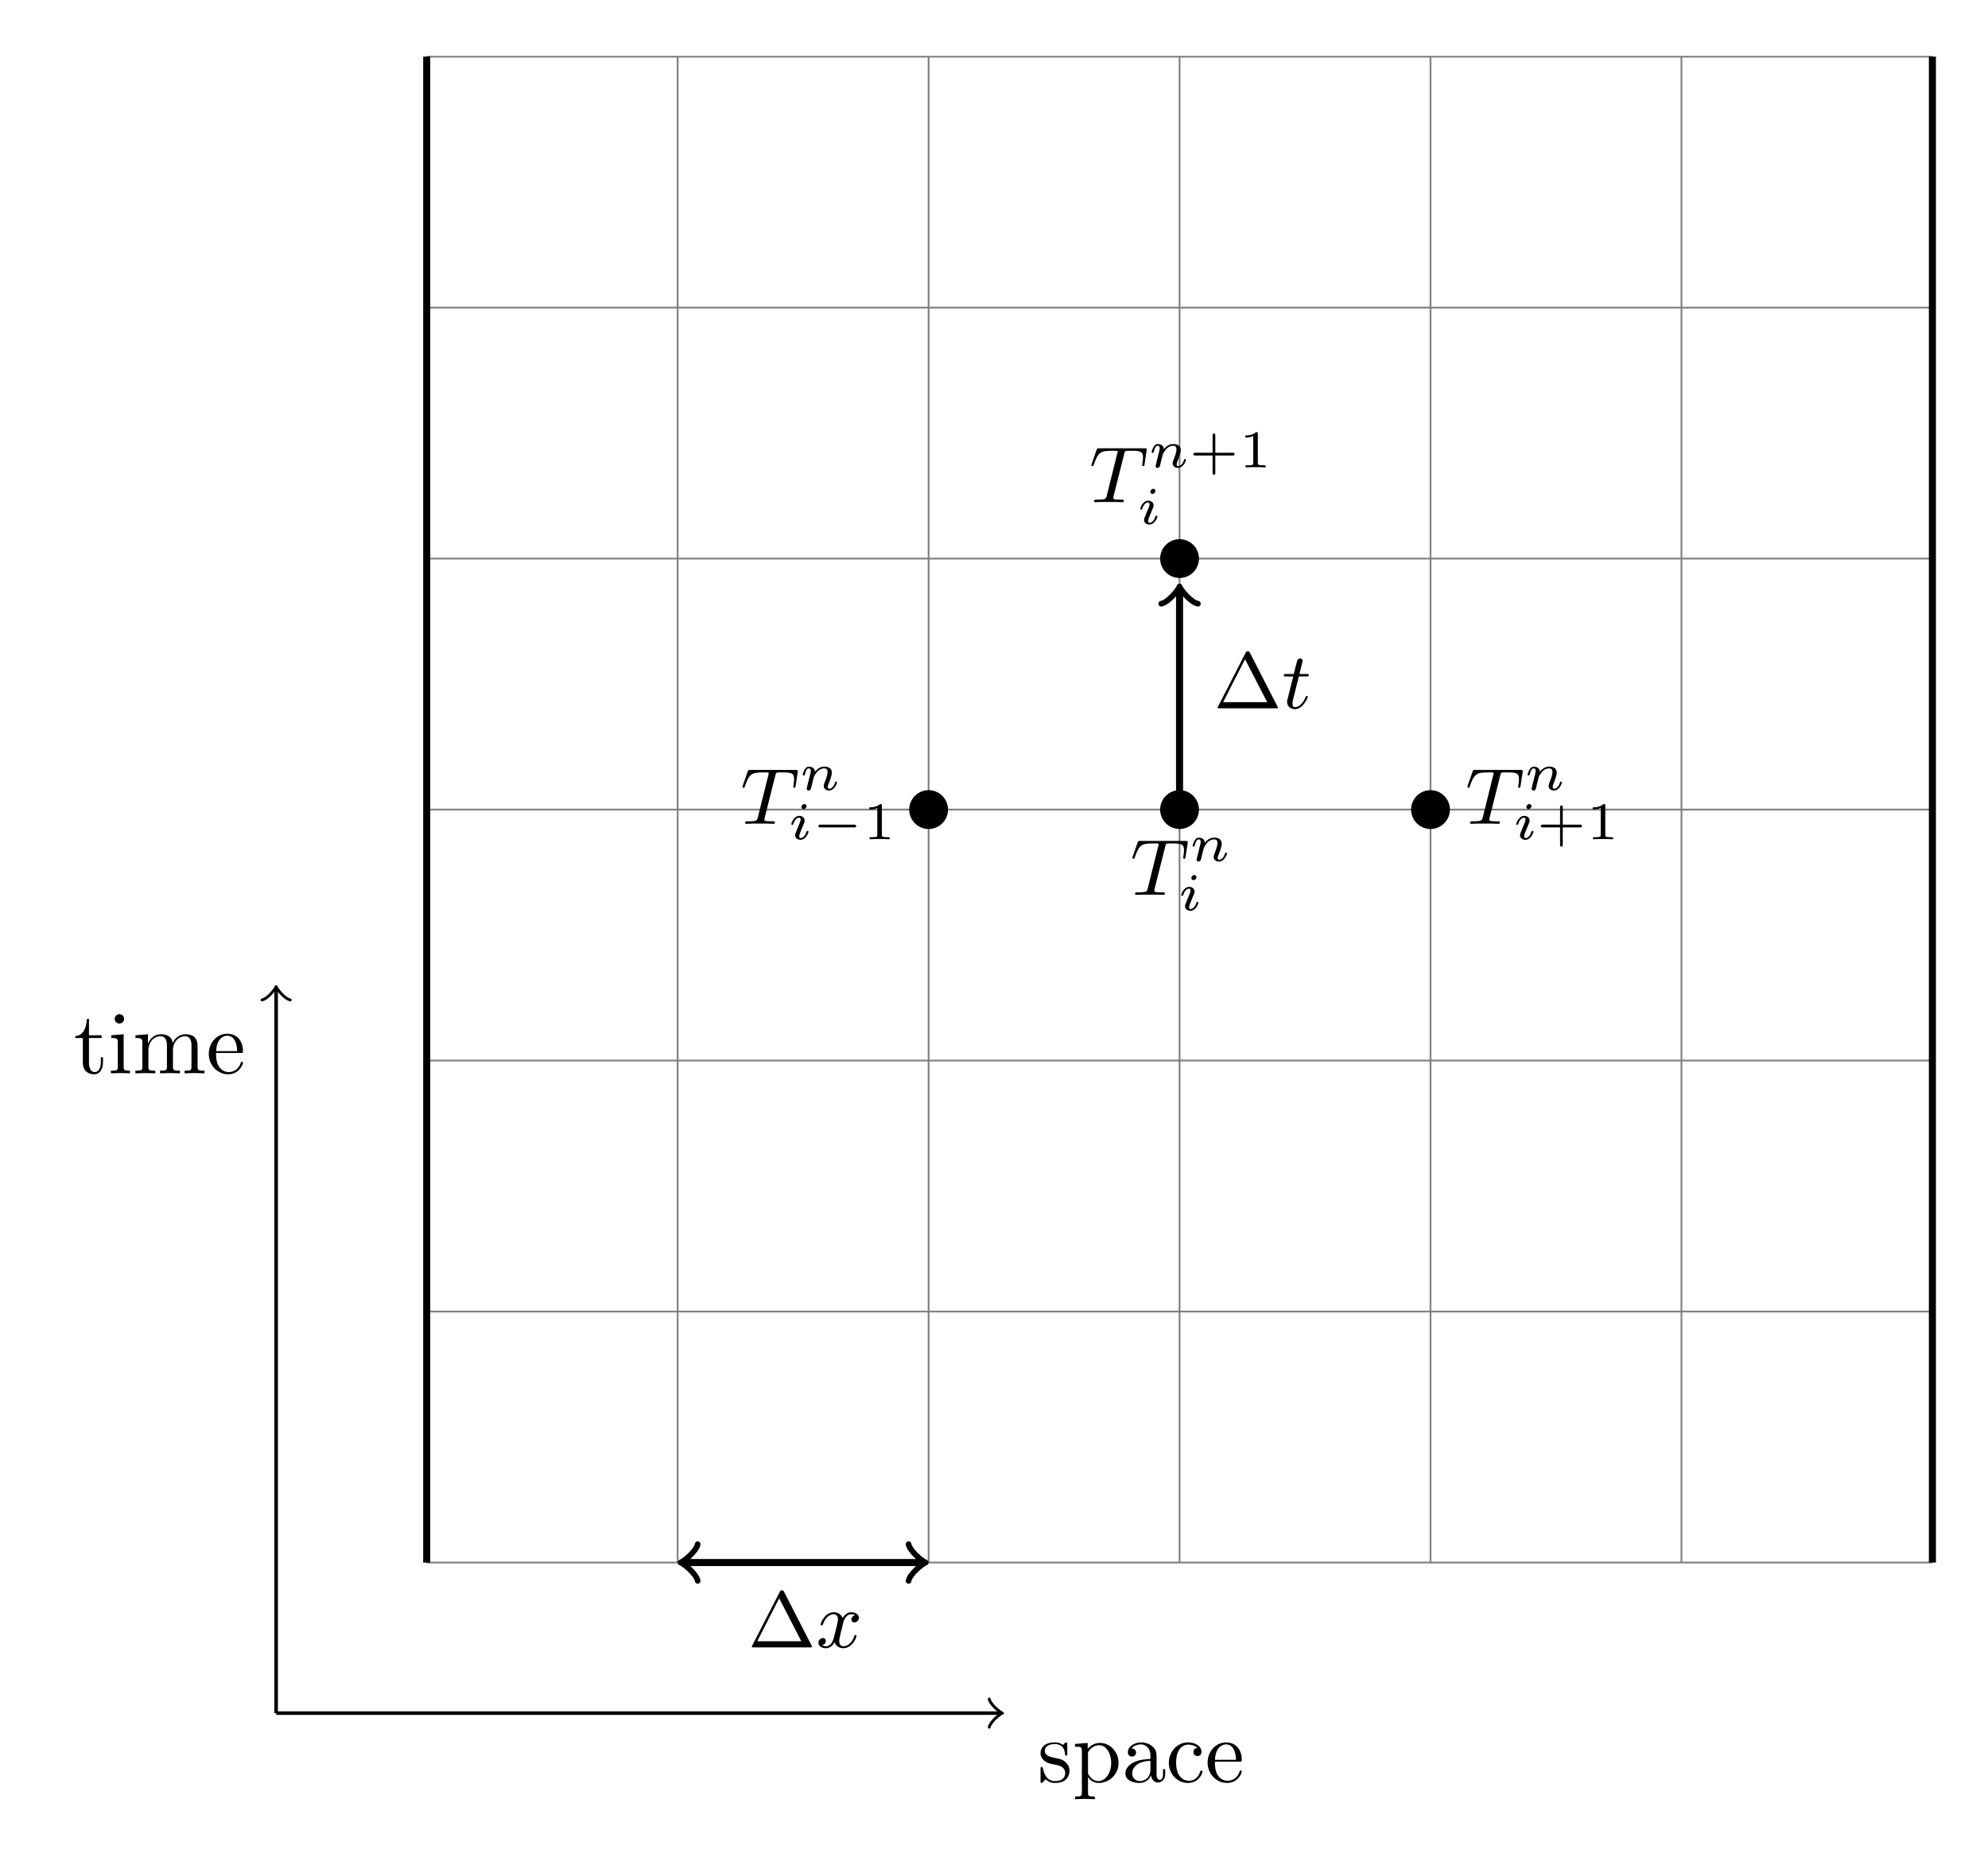 <?xml version="1.0" encoding="UTF-8" standalone="no"?>
<!-- Created with Inkscape (http://www.inkscape.org/) -->

<svg
   version="1.1"
   id="svg1"
   width="298.667"
   height="281.333"
   viewBox="0 0 298.667 281.333"
   sodipodi:docname="finitediff.svg"
   inkscape:version="1.3 (1:1.3+202307231459+0e150ed6c4)"
   xmlns:inkscape="http://www.inkscape.org/namespaces/inkscape"
   xmlns:sodipodi="http://sodipodi.sourceforge.net/DTD/sodipodi-0.dtd"
   xmlns="http://www.w3.org/2000/svg"
   xmlns:svg="http://www.w3.org/2000/svg">
  <defs
     id="defs1">
    <clipPath
       clipPathUnits="userSpaceOnUse"
       id="clipPath2">
      <path
         d="M 0,0 H 2236.6 V 2105.15 H 0 Z"
         transform="translate(0,-2.5e-5)"
         id="path2" />
    </clipPath>
    <clipPath
       clipPathUnits="userSpaceOnUse"
       id="clipPath4">
      <path
         d="M 0,0 H 2236.6 V 2105.15 H 0 Z"
         transform="translate(0,-2.5e-5)"
         id="path4" />
    </clipPath>
    <clipPath
       clipPathUnits="userSpaceOnUse"
       id="clipPath6">
      <path
         d="M 0,0 H 2236.6 V 2105.15 H 0 Z"
         transform="translate(0,-2.5e-5)"
         id="path6" />
    </clipPath>
    <clipPath
       clipPathUnits="userSpaceOnUse"
       id="clipPath8">
      <path
         d="M 0,0 H 2236.6 V 2105.15 H 0 Z"
         transform="translate(0,-2.5e-5)"
         id="path8" />
    </clipPath>
    <clipPath
       clipPathUnits="userSpaceOnUse"
       id="clipPath10">
      <path
         d="M 0,0 H 2236.6 V 2105.15 H 0 Z"
         transform="translate(0,-2.5e-5)"
         id="path10" />
    </clipPath>
    <clipPath
       clipPathUnits="userSpaceOnUse"
       id="clipPath12">
      <path
         d="M 0,0 H 2236.6 V 2105.15 H 0 Z"
         transform="matrix(0.1,0,0,-0.1,-116.918,10.239)"
         id="path12" />
    </clipPath>
    <clipPath
       clipPathUnits="userSpaceOnUse"
       id="clipPath14">
      <path
         d="M 0,0 H 2236.6 V 2105.15 H 0 Z"
         transform="translate(0,-2.5e-5)"
         id="path14" />
    </clipPath>
    <clipPath
       clipPathUnits="userSpaceOnUse"
       id="clipPath16">
      <path
         d="M 0,0 H 2236.6 V 2105.15 H 0 Z"
         transform="translate(0,-2.5e-5)"
         id="path16" />
    </clipPath>
    <clipPath
       clipPathUnits="userSpaceOnUse"
       id="clipPath18">
      <path
         d="M 0,0 H 2236.6 V 2105.15 H 0 Z"
         transform="matrix(0.1,0,0,-0.1,-8.302,90.08)"
         id="path18" />
    </clipPath>
    <clipPath
       clipPathUnits="userSpaceOnUse"
       id="clipPath20">
      <path
         d="M 0,0 H 2236.6 V 2105.15 H 0 Z"
         transform="translate(0,-2.5e-5)"
         id="path20" />
    </clipPath>
    <clipPath
       clipPathUnits="userSpaceOnUse"
       id="clipPath22">
      <path
         d="M 0,0 H 2236.6 V 2105.15 H 0 Z"
         transform="translate(0,-2.5e-5)"
         id="path22" />
    </clipPath>
    <clipPath
       clipPathUnits="userSpaceOnUse"
       id="clipPath24">
      <path
         d="M 0,0 H 2236.6 V 2105.15 H 0 Z"
         transform="translate(0,-2.5e-5)"
         id="path24" />
    </clipPath>
    <clipPath
       clipPathUnits="userSpaceOnUse"
       id="clipPath27">
      <path
         d="M 0,0 H 2236.6 V 2105.15 H 0 Z"
         transform="matrix(0.1,0,0,-0.1,-136.761,131.205)"
         id="path27" />
    </clipPath>
    <clipPath
       clipPathUnits="userSpaceOnUse"
       id="clipPath29">
      <path
         d="M 0,0 H 2236.6 V 2105.15 H 0 Z"
         transform="translate(0,-2.5e-5)"
         id="path29" />
    </clipPath>
    <clipPath
       clipPathUnits="userSpaceOnUse"
       id="clipPath31">
      <path
         d="M 0,0 H 2236.6 V 2105.15 H 0 Z"
         transform="translate(0,-2.5e-5)"
         id="path31" />
    </clipPath>
    <clipPath
       clipPathUnits="userSpaceOnUse"
       id="clipPath33">
      <path
         d="M 0,0 H 2236.6 V 2105.15 H 0 Z"
         transform="translate(0,-2.5e-5)"
         id="path33" />
    </clipPath>
    <clipPath
       clipPathUnits="userSpaceOnUse"
       id="clipPath35">
      <path
         d="M 0,0 H 2236.6 V 2105.15 H 0 Z"
         transform="translate(0,-2.5e-5)"
         id="path35" />
    </clipPath>
    <clipPath
       clipPathUnits="userSpaceOnUse"
       id="clipPath38">
      <path
         d="M 0,0 H 2236.6 V 2105.15 H 0 Z"
         transform="matrix(0.1,0,0,-0.1,-84.27,25.41)"
         id="path38" />
    </clipPath>
    <clipPath
       clipPathUnits="userSpaceOnUse"
       id="clipPath40">
      <path
         d="M 0,0 H 2236.6 V 2105.15 H 0 Z"
         transform="translate(0,-2.5e-5)"
         id="path40" />
    </clipPath>
    <clipPath
       clipPathUnits="userSpaceOnUse"
       id="clipPath42">
      <path
         d="M 0,0 H 2236.6 V 2105.15 H 0 Z"
         transform="translate(0,-2.5e-5)"
         id="path42" />
    </clipPath>
    <clipPath
       clipPathUnits="userSpaceOnUse"
       id="clipPath45">
      <path
         d="M 0,0 H 2236.6 V 2105.15 H 0 Z"
         transform="matrix(0.1,0,0,-0.1,-127.363,110.193)"
         id="path45" />
    </clipPath>
    <clipPath
       clipPathUnits="userSpaceOnUse"
       id="clipPath47">
      <path
         d="M 0,0 H 2236.6 V 2105.15 H 0 Z"
         transform="translate(0,-2.5e-5)"
         id="path47" />
    </clipPath>
    <clipPath
       clipPathUnits="userSpaceOnUse"
       id="clipPath49">
      <path
         d="M 0,0 H 2236.6 V 2105.15 H 0 Z"
         transform="translate(0,-2.5e-5)"
         id="path49" />
    </clipPath>
    <clipPath
       clipPathUnits="userSpaceOnUse"
       id="clipPath54">
      <path
         d="M 0,0 H 2236.6 V 2105.15 H 0 Z"
         transform="matrix(0.1,0,0,-0.1,-83.428,118.192)"
         id="path54" />
    </clipPath>
    <clipPath
       clipPathUnits="userSpaceOnUse"
       id="clipPath56">
      <path
         d="M 0,0 H 2236.6 V 2105.15 H 0 Z"
         transform="translate(0,-2.5e-5)"
         id="path56" />
    </clipPath>
    <clipPath
       clipPathUnits="userSpaceOnUse"
       id="clipPath58">
      <path
         d="M 0,0 H 2236.6 V 2105.15 H 0 Z"
         transform="translate(0,-2.5e-5)"
         id="path58" />
    </clipPath>
    <clipPath
       clipPathUnits="userSpaceOnUse"
       id="clipPath62">
      <path
         d="M 0,0 H 2236.6 V 2105.15 H 0 Z"
         transform="matrix(0.1,0,0,-0.1,-165.107,118.192)"
         id="path62" />
    </clipPath>
    <clipPath
       clipPathUnits="userSpaceOnUse"
       id="clipPath64">
      <path
         d="M 0,0 H 2236.6 V 2105.15 H 0 Z"
         transform="translate(0,-2.5e-5)"
         id="path64" />
    </clipPath>
    <clipPath
       clipPathUnits="userSpaceOnUse"
       id="clipPath66">
      <path
         d="M 0,0 H 2236.6 V 2105.15 H 0 Z"
         transform="translate(0,-2.5e-5)"
         id="path66" />
    </clipPath>
    <clipPath
       clipPathUnits="userSpaceOnUse"
       id="clipPath71">
      <path
         d="M 0,0 H 2236.6 V 2105.15 H 0 Z"
         transform="matrix(0.1,0,0,-0.1,-122.742,154.428)"
         id="path71" />
    </clipPath>
  </defs>
  <sodipodi:namedview
     id="namedview1"
     pagecolor="#ffffff"
     bordercolor="#000000"
     borderopacity="0.25"
     inkscape:showpageshadow="2"
     inkscape:pageopacity="0.0"
     inkscape:pagecheckerboard="0"
     inkscape:deskcolor="#d1d1d1"
     inkscape:zoom="1.7914691"
     inkscape:cx="149.59789"
     inkscape:cy="140.66667"
     inkscape:window-width="1296"
     inkscape:window-height="704"
     inkscape:window-x="0"
     inkscape:window-y="0"
     inkscape:window-maximized="1"
     inkscape:current-layer="g1">
    <inkscape:page
       x="0"
       y="0"
       inkscape:label="1"
       id="page1"
       width="298.667"
       height="281.333"
       margin="0"
       bleed="0" />
  </sodipodi:namedview>
  <g
     id="g1"
     inkscape:groupmode="layer"
     inkscape:label="1">
    <path
       id="path1"
       d="M 482.004,350.555 H 2182.81 M 482.004,634.023 H 2182.81 M 482.004,917.488 H 2182.81 M 482.004,1200.96 H 2182.81 M 482.004,1484.43 H 2182.81 M 482.004,1767.89 H 2182.81 M 482.004,2051.26 H 2182.81 M 482.004,350.555 V 2051.36 M 765.473,350.555 V 2051.36 M 1048.94,350.555 V 2051.36 M 1332.41,350.555 V 2051.36 M 1615.88,350.555 V 2051.36 M 1899.34,350.555 V 2051.36 M 2182.71,350.555 V 2051.36"
       style="fill:none;stroke:#808080;stroke-width:1.992;stroke-linecap:butt;stroke-linejoin:miter;stroke-miterlimit:10;stroke-dasharray:none;stroke-opacity:1"
       transform="matrix(0.133,0,0,-0.133,0,281.333)"
       clip-path="url(#clipPath2)" />
    <path
       id="path3"
       d="M 482.004,350.555 V 2051.36"
       style="fill:none;stroke:#000000;stroke-width:7.97;stroke-linecap:butt;stroke-linejoin:miter;stroke-miterlimit:10;stroke-dasharray:none;stroke-opacity:1"
       transform="matrix(0.133,0,0,-0.133,0,281.333)"
       clip-path="url(#clipPath4)" />
    <path
       id="path5"
       d="M 2182.81,350.555 V 2051.36"
       style="fill:none;stroke:#000000;stroke-width:7.97;stroke-linecap:butt;stroke-linejoin:miter;stroke-miterlimit:10;stroke-dasharray:none;stroke-opacity:1"
       transform="matrix(0.133,0,0,-0.133,0,281.333)"
       clip-path="url(#clipPath6)" />
    <path
       id="path7"
       d="M 311.922,180.473 H 1129.4"
       style="fill:none;stroke:#000000;stroke-width:3.985;stroke-linecap:butt;stroke-linejoin:miter;stroke-miterlimit:10;stroke-dasharray:none;stroke-opacity:1"
       transform="matrix(0.133,0,0,-0.133,0,281.333)"
       clip-path="url(#clipPath8)" />
    <path
       id="path9"
       d="m 1117.44,196.41 c 1,-5.976 11.96,-14.941 14.95,-15.937 -2.99,-0.996 -13.95,-9.965 -14.95,-15.942"
       style="fill:none;stroke:#000000;stroke-width:3.188;stroke-linecap:round;stroke-linejoin:round;stroke-miterlimit:10;stroke-dasharray:none;stroke-opacity:1"
       transform="matrix(0.133,0,0,-0.133,0,281.333)"
       clip-path="url(#clipPath10)" />
    <path
       id="path11"
       d="m 2.074,-1.935 c 0.223,0.035 1.031,0.199 1.031,0.914 0,0.516 -0.352,0.914 -1.125,0.914 -0.832,0 -1.195,-0.574 -1.383,-1.418 C 0.562,-1.653 0.562,-1.7 0.457,-1.7 c -0.129,0 -0.129,0.07 -0.129,0.258 v 1.312 c 0,0.164 0,0.234 0.105,0.234 0.059,0 0.07,0 0.258,-0.199 0.012,-0.012 0.012,-0.035 0.199,-0.223 0.434,0.422 0.879,0.422 1.09,0.422 1.148,0 1.605,-0.668 1.605,-1.383 0,-0.527 -0.293,-0.82 -0.422,-0.949 -0.328,-0.316 -0.715,-0.398 -1.137,-0.469 -0.551,-0.117 -1.219,-0.246 -1.219,-0.82 0,-0.352 0.258,-0.762 1.113,-0.762 1.102,0 1.148,0.902 1.172,1.207 0,0.094 0.094,0.094 0.117,0.094 0.129,0 0.129,-0.047 0.129,-0.246 v -0.996 c 0,-0.176 0,-0.246 -0.117,-0.246 -0.047,0 -0.07,0 -0.199,0.117 -0.023,0.047 -0.129,0.129 -0.164,0.164 -0.375,-0.281 -0.785,-0.281 -0.938,-0.281 -1.219,0 -1.594,0.668 -1.594,1.23 0,0.34 0.164,0.621 0.434,0.844 0.316,0.258 0.598,0.316 1.312,0.457 z m 3.565,-1.816 v -0.656 l -1.43,0.117 v 0.305 c 0.703,0 0.773,0.059 0.773,0.492 v 4.664 c 0,0.457 -0.105,0.457 -0.773,0.457 v 0.305 c 0.34,-0.012 0.855,-0.035 1.113,-0.035 0.27,0 0.773,0.023 1.125,0.035 V 1.628 c -0.668,0 -0.773,0 -0.773,-0.457 v -1.758 c 0.047,0.152 0.469,0.691 1.219,0.691 1.184,0 2.227,-0.973 2.227,-2.262 0,-1.266 -0.973,-2.25 -2.086,-2.25 -0.773,0 -1.195,0.445 -1.395,0.656 z m 0.035,2.613 v -2.215 c 0.281,-0.516 0.773,-0.797 1.277,-0.797 0.727,0 1.336,0.867 1.336,1.992 0,1.207 -0.691,2.051 -1.43,2.051 -0.398,0 -0.773,-0.199 -1.043,-0.609 -0.141,-0.211 -0.141,-0.223 -0.141,-0.422 z m 7.107,0.375 c 0.035,0.398 0.305,0.82 0.773,0.82 0.211,0 0.82,-0.141 0.82,-0.949 V -1.443 h -0.246 v 0.551 c 0,0.586 -0.246,0.645 -0.363,0.645 -0.328,0 -0.363,-0.457 -0.363,-0.504 V -2.743 c 0,-0.41 0,-0.809 -0.363,-1.172 -0.387,-0.387 -0.879,-0.551 -1.359,-0.551 -0.82,0 -1.512,0.469 -1.512,1.125 0,0.305 0.199,0.469 0.457,0.469 0.281,0 0.469,-0.199 0.469,-0.457 0,-0.117 -0.059,-0.445 -0.516,-0.457 0.27,-0.352 0.762,-0.457 1.078,-0.457 0.492,0 1.055,0.387 1.055,1.277 v 0.363 c -0.504,0.035 -1.207,0.059 -1.828,0.363 -0.75,0.34 -0.996,0.855 -0.996,1.289 0,0.809 0.961,1.055 1.594,1.055 0.656,0 1.113,-0.398 1.301,-0.867 z m -0.07,-1.629 v 0.996 c 0,0.949 -0.715,1.289 -1.16,1.289 -0.492,0 -0.902,-0.352 -0.902,-0.855 0,-0.539 0.422,-1.371 2.062,-1.43 z m 2.895,0.223 c 0,-1.629 0.82,-2.051 1.348,-2.051 0.094,0 0.715,0.012 1.066,0.375 -0.41,0.023 -0.469,0.328 -0.469,0.457 0,0.258 0.188,0.457 0.457,0.457 0.258,0 0.457,-0.164 0.457,-0.469 0,-0.68 -0.75,-1.066 -1.523,-1.066 -1.242,0 -2.156,1.078 -2.156,2.309 0,1.277 0.984,2.262 2.145,2.262 1.336,0 1.652,-1.195 1.652,-1.289 0,-0.105 -0.105,-0.105 -0.129,-0.105 -0.094,0 -0.117,0.047 -0.129,0.105 -0.293,0.926 -0.938,1.043 -1.312,1.043 -0.527,0 -1.406,-0.422 -1.406,-2.027 z m 4.38,-0.34 c 0.059,-1.488 0.902,-1.734 1.242,-1.734 1.02,0 1.125,1.348 1.125,1.734 z m -0.012,0.211 h 2.789 c 0.211,0 0.246,0 0.246,-0.211 0,-0.984 -0.539,-1.957 -1.781,-1.957 -1.16,0 -2.074,1.031 -2.074,2.273 0,1.336 1.043,2.297 2.191,2.297 1.219,0 1.664,-1.102 1.664,-1.289 0,-0.105 -0.082,-0.117 -0.129,-0.117 -0.094,0 -0.117,0.059 -0.129,0.141 -0.352,1.02 -1.254,1.02 -1.348,1.02 -0.504,0 -0.902,-0.293 -1.125,-0.668 C 19.975,-1.29 19.975,-1.946 19.975,-2.298 Z m 0,0"
       style="fill:#000000;fill-opacity:1;fill-rule:nonzero;stroke:none"
       aria-label="space"
       transform="matrix(1.333,0,0,1.333,155.891,267.681)"
       clip-path="url(#clipPath12)" />
    <path
       id="path13"
       d="M 311.922,180.473 V 997.949"
       style="fill:none;stroke:#000000;stroke-width:3.985;stroke-linecap:butt;stroke-linejoin:miter;stroke-miterlimit:10;stroke-dasharray:none;stroke-opacity:1"
       transform="matrix(0.133,0,0,-0.133,0,281.333)"
       clip-path="url(#clipPath14)" />
    <path
       id="path15"
       d="m 295.98,985.992 c 5.977,0.996 14.946,11.957 15.942,14.948 0.996,-2.991 9.961,-13.952 15.941,-14.948"
       style="fill:none;stroke:#000000;stroke-width:3.188;stroke-linecap:round;stroke-linejoin:round;stroke-miterlimit:10;stroke-dasharray:none;stroke-opacity:1"
       transform="matrix(0.133,0,0,-0.133,0,281.333)"
       clip-path="url(#clipPath16)" />
    <path
       id="path17"
       d="M 1.723,-3.984 H 3.153 V -4.289 H 1.723 V -6.129 H 1.477 c -0.012,0.82 -0.316,1.887 -1.289,1.922 v 0.223 H 1.032 v 2.754 c 0,1.219 0.926,1.336 1.289,1.336 0.703,0 0.984,-0.703 0.984,-1.336 V -1.805 H 3.059 v 0.551 c 0,0.738 -0.305,1.113 -0.668,1.113 -0.668,0 -0.668,-0.902 -0.668,-1.078 z m 3.908,-0.422 -1.395,0.117 v 0.305 c 0.656,0 0.738,0.059 0.738,0.551 v 2.672 c 0,0.457 -0.105,0.457 -0.773,0.457 V 2.1875e-5 C 4.518,-0.012 5.057,-0.035 5.304,-0.035 c 0.34,0 0.691,0.023 1.031,0.035 V -0.305 c -0.656,0 -0.703,-0.059 -0.703,-0.445 z m 0.047,-1.734 c 0,-0.316 -0.246,-0.527 -0.527,-0.527 -0.316,0 -0.527,0.27 -0.527,0.527 0,0.27 0.211,0.527 0.527,0.527 0.281,0 0.527,-0.199 0.527,-0.527 z m 2.065,2.719 v 2.66 c 0,0.457 -0.117,0.457 -0.785,0.457 V 2.1875e-5 c 0.352,-0.012 0.855,-0.035 1.125,-0.035 0.258,0 0.785,0.023 1.113,0.035 V -0.305 c -0.656,0 -0.773,0 -0.773,-0.457 V -2.59 c 0,-1.031 0.715,-1.594 1.348,-1.594 0.621,0 0.738,0.539 0.738,1.102 v 2.32 c 0,0.457 -0.117,0.457 -0.773,0.457 V 2.1875e-5 C 10.076,-0.012 10.592,-0.035 10.861,-0.035 c 0.258,0 0.773,0.023 1.113,0.035 V -0.305 c -0.668,0 -0.785,0 -0.785,-0.457 V -2.59 c 0,-1.031 0.715,-1.594 1.348,-1.594 0.633,0 0.738,0.539 0.738,1.102 v 2.32 c 0,0.457 -0.105,0.457 -0.773,0.457 V 2.1875e-5 c 0.352,-0.012 0.855,-0.035 1.125,-0.035 0.258,0 0.773,0.023 1.113,0.035 V -0.305 c -0.516,0 -0.762,0 -0.773,-0.305 V -2.508 c 0,-0.855 0,-1.172 -0.316,-1.523 -0.129,-0.176 -0.469,-0.375 -1.043,-0.375 -0.832,0 -1.277,0.598 -1.441,0.984 -0.141,-0.867 -0.879,-0.984 -1.324,-0.984 -0.727,0 -1.195,0.434 -1.477,1.055 v -1.055 l -1.406,0.117 v 0.305 c 0.703,0 0.785,0.07 0.785,0.562 z m 8.314,0.914 c 0.059,-1.488 0.902,-1.734 1.242,-1.734 1.02,0 1.125,1.348 1.125,1.734 z m -0.012,0.211 h 2.789 c 0.211,0 0.246,0 0.246,-0.211 0,-0.984 -0.539,-1.957 -1.781,-1.957 -1.16,0 -2.074,1.031 -2.074,2.273 0,1.336 1.043,2.297 2.191,2.297 1.219,0 1.664,-1.102 1.664,-1.289 0,-0.105 -0.082,-0.117 -0.129,-0.117 -0.094,0 -0.117,0.059 -0.129,0.141 -0.352,1.02 -1.254,1.02 -1.348,1.02 -0.504,0 -0.902,-0.293 -1.125,-0.668 C 16.047,-1.289 16.047,-1.945 16.047,-2.297 Z m 0,0"
       style="fill:#000000;fill-opacity:1;fill-rule:nonzero;stroke:none"
       aria-label="time"
       transform="matrix(1.333,0,0,1.333,11.069,161.227)"
       clip-path="url(#clipPath18)" />
    <path
       id="path19"
       d="M 1332.41,1200.96 V 1449"
       style="fill:none;stroke:#000000;stroke-width:7.97;stroke-linecap:butt;stroke-linejoin:miter;stroke-miterlimit:10;stroke-dasharray:none;stroke-opacity:1"
       transform="matrix(0.133,0,0,-0.133,0,281.333)"
       clip-path="url(#clipPath20)" />
    <path
       id="path21"
       d="m 1311.69,1433.46 c 7.77,1.3 19.42,15.54 20.72,19.43 1.29,-3.89 12.95,-18.13 20.72,-19.43"
       style="fill:none;stroke:#000000;stroke-width:6.376;stroke-linecap:round;stroke-linejoin:round;stroke-miterlimit:10;stroke-dasharray:none;stroke-opacity:1"
       transform="matrix(0.133,0,0,-0.133,0,281.333)"
       clip-path="url(#clipPath22)" />
    <path
       id="path23"
       d="m 1332.41,1342.69 v 0 0 z"
       style="fill:none;stroke:#000000;stroke-width:3.985;stroke-linecap:butt;stroke-linejoin:miter;stroke-miterlimit:10;stroke-dasharray:none;stroke-opacity:1"
       transform="matrix(0.133,0,0,-0.133,0,281.333)"
       clip-path="url(#clipPath24)" />
    <g
       id="g24"
       aria-label="∆t"
       transform="matrix(1.333,0,0,1.333,182.348,106.393)"
       clip-path="url(#clipPath27)">
      <path
         id="path25"
         d="m 4.101,-6.21 c -0.082,-0.164 -0.129,-0.211 -0.27,-0.211 -0.129,0 -0.188,0.047 -0.246,0.176 l -3.094,6.035 c -0.035,0.07 -0.059,0.117 -0.059,0.129 0,0.082 0.07,0.082 0.211,0.082 H 7.019 c 0.141,0 0.211,0 0.211,-0.082 0,-0.012 0,-0.023 -0.047,-0.117 z m -0.574,0.68 2.496,4.84 h -4.969 z m 0,0"
         style="fill:#000000;fill-opacity:1;fill-rule:nonzero;stroke:none" />
      <path
         id="path26"
         d="m 9.589,-3.585 h 0.855 c 0.152,0 0.27,0 0.27,-0.164 0,-0.117 -0.094,-0.117 -0.258,-0.117 H 9.659 l 0.363,-1.488 c 0,-0.141 -0.117,-0.258 -0.27,-0.258 -0.293,0 -0.363,0.258 -0.375,0.352 l -0.363,1.395 h -0.844 c -0.164,0 -0.281,0 -0.281,0.164 0,0.117 0.105,0.117 0.27,0.117 h 0.797 l -0.609,2.438 c -0.082,0.27 -0.082,0.293 -0.082,0.41 0,0.527 0.41,0.832 0.879,0.832 0.926,0 1.453,-1.289 1.453,-1.371 0,-0.047 -0.023,-0.117 -0.117,-0.117 -0.082,0 -0.094,0.035 -0.152,0.188 -0.281,0.645 -0.727,1.078 -1.172,1.078 -0.176,0 -0.281,-0.117 -0.281,-0.41 0,-0.199 0.023,-0.305 0.059,-0.434 z m 0,0"
         style="fill:#000000;fill-opacity:1;fill-rule:nonzero;stroke:none" />
    </g>
    <path
       id="path28"
       d="M 772.547,350.555 H 1041.87"
       style="fill:none;stroke:#000000;stroke-width:7.97;stroke-linecap:butt;stroke-linejoin:miter;stroke-miterlimit:10;stroke-dasharray:none;stroke-opacity:1"
       transform="matrix(0.133,0,0,-0.133,0,281.333)"
       clip-path="url(#clipPath29)" />
    <path
       id="path30"
       d="m 788.086,329.832 c -1.293,7.77 -15.539,19.426 -19.426,20.723 3.887,1.293 18.133,12.949 19.426,20.722"
       style="fill:none;stroke:#000000;stroke-width:6.376;stroke-linecap:round;stroke-linejoin:round;stroke-miterlimit:10;stroke-dasharray:none;stroke-opacity:1"
       transform="matrix(0.133,0,0,-0.133,0,281.333)"
       clip-path="url(#clipPath31)" />
    <path
       id="path32"
       d="m 1026.32,371.277 c 1.3,-7.773 15.55,-19.429 19.43,-20.722 -3.88,-1.297 -18.13,-12.953 -19.43,-20.723"
       style="fill:none;stroke:#000000;stroke-width:6.376;stroke-linecap:round;stroke-linejoin:round;stroke-miterlimit:10;stroke-dasharray:none;stroke-opacity:1"
       transform="matrix(0.133,0,0,-0.133,0,281.333)"
       clip-path="url(#clipPath33)" />
    <path
       id="path34"
       d="m 907.207,350.555 v 0 0 z"
       style="fill:none;stroke:#000000;stroke-width:3.985;stroke-linecap:butt;stroke-linejoin:miter;stroke-miterlimit:10;stroke-dasharray:none;stroke-opacity:1"
       transform="matrix(0.133,0,0,-0.133,0,281.333)"
       clip-path="url(#clipPath35)" />
    <g
       id="g35"
       aria-label="∆x"
       transform="matrix(1.333,0,0,1.333,112.36,247.453)"
       clip-path="url(#clipPath38)">
      <path
         id="path36"
         d="m 4.101,-6.211 c -0.082,-0.164 -0.129,-0.211 -0.27,-0.211 -0.129,0 -0.188,0.047 -0.246,0.176 l -3.094,6.035 c -0.035,0.07 -0.059,0.117 -0.059,0.129 0,0.082 0.07,0.082 0.211,0.082 H 7.019 c 0.141,0 0.211,0 0.211,-0.082 0,-0.012 0,-0.023 -0.047,-0.117 z m -0.574,0.68 2.496,4.84 h -4.969 z m 0,0"
         style="fill:#000000;fill-opacity:1;fill-rule:nonzero;stroke:none" />
      <path
         id="path37"
         d="m 12.085,-3.621 c -0.328,0.059 -0.422,0.352 -0.422,0.48 0,0.176 0.117,0.328 0.34,0.328 0.258,0 0.504,-0.223 0.504,-0.527 0,-0.422 -0.457,-0.621 -0.879,-0.621 -0.539,0 -0.844,0.469 -0.949,0.656 -0.176,-0.434 -0.574,-0.656 -0.996,-0.656 -0.961,0 -1.488,1.148 -1.488,1.383 0,0.082 0.07,0.105 0.129,0.105 0.082,0 0.105,-0.047 0.129,-0.105 0.281,-0.879 0.867,-1.16 1.207,-1.16 0.258,0 0.492,0.176 0.492,0.586 0,0.328 -0.387,1.758 -0.504,2.191 -0.07,0.281 -0.34,0.832 -0.832,0.832 -0.176,0 -0.363,-0.059 -0.457,-0.117 0.246,-0.035 0.422,-0.246 0.422,-0.48 0,-0.223 -0.164,-0.328 -0.34,-0.328 -0.258,0 -0.492,0.234 -0.492,0.539 0,0.434 0.48,0.609 0.855,0.609 0.527,0 0.832,-0.422 0.961,-0.668 0.223,0.598 0.762,0.668 0.996,0.668 0.973,0 1.477,-1.16 1.477,-1.371 0,-0.047 -0.023,-0.117 -0.117,-0.117 -0.094,0 -0.105,0.035 -0.152,0.176 -0.188,0.645 -0.715,1.09 -1.184,1.09 -0.258,0 -0.492,-0.152 -0.492,-0.586 0,-0.199 0.117,-0.691 0.199,-1.031 0.035,-0.164 0.281,-1.137 0.293,-1.195 0.117,-0.316 0.387,-0.797 0.844,-0.797 0.152,0 0.328,0.023 0.457,0.117 z m 0,0"
         style="fill:#000000;fill-opacity:1;fill-rule:nonzero;stroke:none" />
    </g>
    <path
       id="path39"
       d="m 1352.33,1200.96 c 0,11 -8.92,19.92 -19.92,19.92 -11.01,0 -19.93,-8.92 -19.93,-19.92 0,-11.01 8.92,-19.93 19.93,-19.93 11,0 19.92,8.92 19.92,19.93"
       style="fill:#000000;fill-opacity:1;fill-rule:nonzero;stroke:none"
       transform="matrix(0.133,0,0,-0.133,0,281.333)"
       clip-path="url(#clipPath40)" />
    <path
       id="path41"
       d="m 1352.33,1200.96 c 0,11 -8.92,19.92 -19.92,19.92 -11.01,0 -19.93,-8.92 -19.93,-19.92 0,-11.01 8.92,-19.93 19.93,-19.93 11,0 19.92,8.92 19.92,19.93 z"
       style="fill:none;stroke:#000000;stroke-width:3.985;stroke-linecap:butt;stroke-linejoin:miter;stroke-miterlimit:10;stroke-dasharray:none;stroke-opacity:1"
       transform="matrix(0.133,0,0,-0.133,0,281.333)"
       clip-path="url(#clipPath42)" />
    <g
       id="g42"
       aria-label="T&#10;n&#10;i"
       transform="matrix(1.333,0,0,1.333,169.817,134.409)"
       clip-path="url(#clipPath45)">
      <path
         id="path43"
         d="m 3.937,-5.46 c 0.047,-0.199 0.07,-0.281 0.223,-0.316 0.07,-0.012 0.363,-0.012 0.551,-0.012 1.031,0 1.336,0.059 1.336,0.762 0,0.117 0,0.246 -0.082,0.773 l -0.012,0.082 c 0,0.059 0.035,0.117 0.129,0.117 0.105,0 0.117,-0.082 0.141,-0.211 l 0.234,-1.547 c 0.012,-0.047 0.012,-0.105 0.012,-0.129 0,-0.129 -0.082,-0.129 -0.258,-0.129 H 1.113 c -0.223,0 -0.223,0.012 -0.293,0.176 l -0.551,1.582 c -0.035,0.117 -0.035,0.141 -0.035,0.141 0,0.047 0.023,0.117 0.117,0.117 0.094,0 0.117,-0.047 0.164,-0.211 C 1.007,-5.66 1.288,-5.788 2.589,-5.788 h 0.352 c 0.246,0 0.246,0.023 0.246,0.094 0,0.059 -0.012,0.117 -0.035,0.188 l -1.195,4.805 c -0.082,0.316 -0.105,0.422 -1.066,0.422 -0.281,0 -0.363,0 -0.363,0.164 0,0.117 0.117,0.117 0.152,0.117 0.234,0 0.492,-0.023 0.738,-0.023 0.246,0 0.504,0 0.762,0 0.398,0 0.41,0 0.738,0 0.117,0 0.715,0.023 0.785,0.023 0.082,0 0.188,0 0.188,-0.164 0,-0.117 -0.082,-0.117 -0.305,-0.117 -0.223,0 -0.328,0 -0.574,-0.012 -0.211,-0.035 -0.316,-0.035 -0.316,-0.188 0,-0.047 0.023,-0.117 0.035,-0.188 z m 0,0"
         style="fill:#000000;fill-opacity:1;fill-rule:nonzero;stroke:none" />
      <path
         id="path44"
         d="m 8.402,-5.87 c -0.023,-0.457 -0.445,-0.574 -0.668,-0.574 -0.234,0 -0.387,0.141 -0.492,0.328 -0.152,0.246 -0.223,0.562 -0.223,0.586 0,0.07 0.059,0.094 0.105,0.094 0.094,0 0.105,-0.047 0.141,-0.141 0.117,-0.48 0.258,-0.668 0.445,-0.668 0.223,0 0.223,0.246 0.223,0.305 0,0.094 -0.059,0.328 -0.105,0.504 -0.047,0.164 -0.105,0.398 -0.129,0.539 -0.047,0.141 -0.082,0.305 -0.117,0.445 -0.047,0.176 -0.117,0.469 -0.117,0.504 0,0.129 0.105,0.199 0.211,0.199 0.105,0 0.211,-0.07 0.258,-0.164 0.012,-0.035 0.059,-0.246 0.094,-0.363 l 0.129,-0.539 c 0.047,-0.152 0.07,-0.258 0.105,-0.398 0.047,-0.199 0.258,-0.516 0.48,-0.738 0.117,-0.117 0.375,-0.293 0.703,-0.293 0.375,0 0.375,0.305 0.375,0.422 0,0.352 -0.258,0.984 -0.363,1.254 -0.035,0.105 -0.07,0.199 -0.07,0.305 0,0.305 0.27,0.516 0.598,0.516 0.609,0 0.902,-0.785 0.902,-0.914 0,-0.012 0,-0.094 -0.117,-0.094 -0.082,0 -0.082,0.035 -0.117,0.152 -0.094,0.316 -0.34,0.656 -0.645,0.656 -0.117,0 -0.164,-0.082 -0.164,-0.211 0,-0.117 0.035,-0.223 0.094,-0.352 0.094,-0.234 0.363,-0.902 0.363,-1.242 0,-0.492 -0.375,-0.691 -0.832,-0.691 -0.293,0 -0.68,0.094 -1.066,0.574 z M 7.449,-1.983 c 0,-0.141 -0.105,-0.246 -0.234,-0.246 -0.164,0 -0.34,0.164 -0.34,0.328 0,0.152 0.105,0.246 0.234,0.246 0.199,0 0.34,-0.176 0.34,-0.328 z M 7.098,0.103 c 0.023,-0.059 0.082,-0.211 0.105,-0.258 0.012,-0.059 0.035,-0.117 0.035,-0.223 0,-0.328 -0.293,-0.516 -0.598,-0.516 -0.609,0 -0.902,0.785 -0.902,0.926 0,0.023 0.023,0.082 0.105,0.082 0.082,0 0.105,-0.035 0.117,-0.094 0.176,-0.574 0.492,-0.715 0.656,-0.715 0.117,0 0.164,0.082 0.164,0.211 0,0.117 -0.035,0.211 -0.047,0.258 L 6.418,0.537 C 6.348,0.713 6.348,0.724 6.266,0.923 6.196,1.099 6.16,1.181 6.16,1.287 c 0,0.305 0.281,0.516 0.609,0.516 0.598,0 0.902,-0.785 0.902,-0.914 0,-0.012 -0.012,-0.094 -0.117,-0.094 -0.082,0 -0.094,0.035 -0.129,0.152 -0.094,0.305 -0.34,0.656 -0.645,0.656 -0.105,0 -0.152,-0.07 -0.152,-0.211 0,-0.117 0.035,-0.211 0.105,-0.398 z m 0,0"
         style="fill:#000000;fill-opacity:1;fill-rule:nonzero;stroke:none" />
    </g>
    <path
       id="path46"
       d="m 1068.87,1200.96 c 0,11 -8.92,19.92 -19.93,19.92 -11.01,0 -19.92,-8.92 -19.92,-19.92 0,-11.01 8.91,-19.93 19.92,-19.93 11.01,0 19.93,8.92 19.93,19.93"
       style="fill:#000000;fill-opacity:1;fill-rule:nonzero;stroke:none"
       transform="matrix(0.133,0,0,-0.133,0,281.333)"
       clip-path="url(#clipPath47)" />
    <path
       id="path48"
       d="m 1068.87,1200.96 c 0,11 -8.92,19.92 -19.93,19.92 -11.01,0 -19.92,-8.92 -19.92,-19.92 0,-11.01 8.91,-19.93 19.92,-19.93 11.01,0 19.93,8.92 19.93,19.93 z"
       style="fill:none;stroke:#000000;stroke-width:3.985;stroke-linecap:butt;stroke-linejoin:miter;stroke-miterlimit:10;stroke-dasharray:none;stroke-opacity:1"
       transform="matrix(0.133,0,0,-0.133,0,281.333)"
       clip-path="url(#clipPath49)" />
    <g
       id="g49"
       aria-label="T&#10;n&#10;i−1"
       transform="matrix(1.333,0,0,1.333,111.237,123.744)"
       clip-path="url(#clipPath54)">
      <path
         id="path50"
         d="m 3.938,-5.462 c 0.047,-0.199 0.07,-0.281 0.223,-0.316 0.07,-0.012 0.363,-0.012 0.551,-0.012 1.031,0 1.336,0.059 1.336,0.762 0,0.117 0,0.246 -0.082,0.773 l -0.012,0.082 c 0,0.059 0.035,0.117 0.129,0.117 0.105,0 0.117,-0.082 0.141,-0.211 l 0.234,-1.547 c 0.012,-0.047 0.012,-0.105 0.012,-0.129 0,-0.129 -0.082,-0.129 -0.258,-0.129 H 1.114 c -0.223,0 -0.223,0.012 -0.293,0.176 l -0.551,1.582 c -0.035,0.117 -0.035,0.141 -0.035,0.141 0,0.047 0.023,0.117 0.117,0.117 0.094,0 0.117,-0.047 0.164,-0.211 C 1.008,-5.662 1.29,-5.79 2.59,-5.79 h 0.352 c 0.246,0 0.246,0.023 0.246,0.094 0,0.059 -0.012,0.117 -0.035,0.188 l -1.195,4.805 c -0.082,0.316 -0.105,0.422 -1.066,0.422 -0.281,0 -0.363,0 -0.363,0.164 0,0.117 0.117,0.117 0.152,0.117 0.234,0 0.492,-0.023 0.738,-0.023 0.246,0 0.504,0 0.762,0 0.398,0 0.41,0 0.738,0 0.117,0 0.715,0.023 0.785,0.023 0.082,0 0.188,0 0.188,-0.164 0,-0.117 -0.082,-0.117 -0.305,-0.117 -0.223,0 -0.328,0 -0.574,-0.012 -0.211,-0.035 -0.316,-0.035 -0.316,-0.188 0,-0.047 0.023,-0.117 0.035,-0.188 z m 0,0"
         style="fill:#000000;fill-opacity:1;fill-rule:nonzero;stroke:none" />
      <path
         id="path51"
         d="m 8.403,-5.872 c -0.023,-0.457 -0.445,-0.574 -0.668,-0.574 -0.234,0 -0.387,0.141 -0.492,0.328 -0.152,0.246 -0.223,0.562 -0.223,0.586 0,0.07 0.059,0.094 0.105,0.094 0.094,0 0.105,-0.047 0.141,-0.141 0.117,-0.48 0.258,-0.668 0.445,-0.668 0.223,0 0.223,0.246 0.223,0.305 0,0.094 -0.059,0.328 -0.105,0.504 -0.047,0.164 -0.105,0.398 -0.129,0.539 -0.047,0.141 -0.082,0.305 -0.117,0.445 -0.047,0.176 -0.117,0.469 -0.117,0.504 0,0.129 0.105,0.199 0.211,0.199 0.105,0 0.211,-0.07 0.258,-0.164 0.012,-0.035 0.059,-0.246 0.094,-0.363 l 0.129,-0.539 c 0.047,-0.152 0.07,-0.258 0.105,-0.398 0.047,-0.199 0.258,-0.516 0.48,-0.738 0.117,-0.117 0.375,-0.293 0.703,-0.293 0.375,0 0.375,0.305 0.375,0.422 0,0.352 -0.258,0.984 -0.363,1.254 -0.035,0.105 -0.07,0.199 -0.07,0.305 0,0.305 0.27,0.516 0.598,0.516 0.609,0 0.902,-0.785 0.902,-0.914 0,-0.012 0,-0.094 -0.117,-0.094 -0.082,0 -0.082,0.035 -0.117,0.152 -0.094,0.316 -0.34,0.656 -0.645,0.656 -0.117,0 -0.164,-0.082 -0.164,-0.211 0,-0.117 0.035,-0.223 0.094,-0.352 0.094,-0.234 0.363,-0.902 0.363,-1.242 0,-0.492 -0.375,-0.691 -0.832,-0.691 -0.293,0 -0.68,0.094 -1.066,0.574 z m -0.952,3.891 c 0,-0.141 -0.105,-0.246 -0.234,-0.246 -0.164,0 -0.34,0.164 -0.34,0.328 0,0.152 0.105,0.246 0.234,0.246 0.199,0 0.34,-0.176 0.34,-0.328 z M 7.099,0.104 c 0.023,-0.059 0.082,-0.211 0.105,-0.258 0.012,-0.059 0.035,-0.117 0.035,-0.223 0,-0.328 -0.293,-0.516 -0.598,-0.516 -0.609,0 -0.902,0.785 -0.902,0.926 0,0.023 0.023,0.082 0.105,0.082 0.082,0 0.105,-0.035 0.117,-0.094 0.176,-0.574 0.492,-0.715 0.656,-0.715 0.117,0 0.164,0.082 0.164,0.211 0,0.117 -0.035,0.211 -0.047,0.258 L 6.42,0.538 c -0.07,0.176 -0.07,0.188 -0.152,0.387 C 6.197,1.1 6.162,1.182 6.162,1.288 c 0,0.305 0.281,0.516 0.609,0.516 0.598,0 0.902,-0.785 0.902,-0.914 0,-0.012 -0.012,-0.094 -0.117,-0.094 -0.082,0 -0.094,0.035 -0.129,0.152 C 7.334,1.253 7.088,1.604 6.783,1.604 c -0.105,0 -0.152,-0.07 -0.152,-0.211 0,-0.117 0.035,-0.211 0.105,-0.398 z m 0,0"
         style="fill:#000000;fill-opacity:1;fill-rule:nonzero;stroke:none" />
      <path
         id="path52"
         d="m 12.797,0.409 c 0.094,0 0.246,0 0.246,-0.152 0,-0.164 -0.152,-0.164 -0.246,-0.164 H 9.036 c -0.105,0 -0.246,0 -0.246,0.164 0,0.152 0.141,0.152 0.246,0.152 z m 0,0"
         style="fill:#000000;fill-opacity:1;fill-rule:nonzero;stroke:none" />
      <path
         id="path53"
         d="m 15.941,-2.052 c 0,-0.176 -0.023,-0.176 -0.199,-0.176 -0.398,0.375 -1.008,0.375 -1.219,0.375 v 0.234 c 0.152,0 0.551,0 0.902,-0.164 v 3.023 c 0,0.188 0,0.27 -0.609,0.27 h -0.258 v 0.234 c 0.328,-0.023 0.797,-0.023 1.125,-0.023 0.34,0 0.797,0 1.137,0.023 v -0.234 h -0.258 c -0.621,0 -0.621,-0.082 -0.621,-0.27 z m 0,0"
         style="fill:#000000;fill-opacity:1;fill-rule:nonzero;stroke:none" />
    </g>
    <path
       id="path55"
       d="m 1635.8,1200.96 c 0,11 -8.92,19.92 -19.92,19.92 -11.01,0 -19.93,-8.92 -19.93,-19.92 0,-11.01 8.92,-19.93 19.93,-19.93 11,0 19.92,8.92 19.92,19.93"
       style="fill:#000000;fill-opacity:1;fill-rule:nonzero;stroke:none"
       transform="matrix(0.133,0,0,-0.133,0,281.333)"
       clip-path="url(#clipPath56)" />
    <path
       id="path57"
       d="m 1635.8,1200.96 c 0,11 -8.92,19.92 -19.92,19.92 -11.01,0 -19.93,-8.92 -19.93,-19.92 0,-11.01 8.92,-19.93 19.93,-19.93 11,0 19.92,8.92 19.92,19.93 z"
       style="fill:none;stroke:#000000;stroke-width:3.985;stroke-linecap:butt;stroke-linejoin:miter;stroke-miterlimit:10;stroke-dasharray:none;stroke-opacity:1"
       transform="matrix(0.133,0,0,-0.133,0,281.333)"
       clip-path="url(#clipPath58)" />
    <g
       id="g58"
       aria-label="T&#10;n&#10;i+1"
       transform="matrix(1.333,0,0,1.333,220.143,123.744)"
       clip-path="url(#clipPath62)">
      <path
         id="path59"
         d="m 3.939,-5.462 c 0.047,-0.199 0.07,-0.281 0.223,-0.316 0.07,-0.012 0.363,-0.012 0.551,-0.012 1.031,0 1.336,0.059 1.336,0.762 0,0.117 0,0.246 -0.082,0.773 l -0.012,0.082 c 0,0.059 0.035,0.117 0.129,0.117 0.105,0 0.117,-0.082 0.141,-0.211 l 0.234,-1.547 c 0.012,-0.047 0.012,-0.105 0.012,-0.129 0,-0.129 -0.082,-0.129 -0.258,-0.129 H 1.115 c -0.223,0 -0.223,0.012 -0.293,0.176 l -0.551,1.582 c -0.035,0.117 -0.035,0.141 -0.035,0.141 0,0.047 0.023,0.117 0.117,0.117 0.094,0 0.117,-0.047 0.164,-0.211 C 1.009,-5.662 1.29,-5.79 2.591,-5.79 h 0.352 c 0.246,0 0.246,0.023 0.246,0.094 0,0.059 -0.012,0.117 -0.035,0.188 l -1.195,4.805 c -0.082,0.316 -0.105,0.422 -1.066,0.422 -0.281,0 -0.363,0 -0.363,0.164 0,0.117 0.117,0.117 0.152,0.117 0.234,0 0.492,-0.023 0.738,-0.023 0.246,0 0.504,0 0.762,0 0.398,0 0.41,0 0.738,0 0.117,0 0.715,0.023 0.785,0.023 0.082,0 0.188,0 0.188,-0.164 0,-0.117 -0.082,-0.117 -0.305,-0.117 -0.223,0 -0.328,0 -0.574,-0.012 -0.211,-0.035 -0.316,-0.035 -0.316,-0.188 0,-0.047 0.023,-0.117 0.035,-0.188 z m 0,0"
         style="fill:#000000;fill-opacity:1;fill-rule:nonzero;stroke:none" />
      <path
         id="path60"
         d="M 8.401,-5.872 C 8.377,-6.329 7.955,-6.447 7.733,-6.447 c -0.234,0 -0.387,0.141 -0.492,0.328 C 7.088,-5.872 7.018,-5.556 7.018,-5.533 c 0,0.07 0.059,0.094 0.105,0.094 0.094,0 0.105,-0.047 0.141,-0.141 0.117,-0.48 0.258,-0.668 0.445,-0.668 0.223,0 0.223,0.246 0.223,0.305 0,0.094 -0.059,0.328 -0.105,0.504 -0.047,0.164 -0.105,0.398 -0.129,0.539 -0.047,0.141 -0.082,0.305 -0.117,0.445 -0.047,0.176 -0.117,0.469 -0.117,0.504 0,0.129 0.105,0.199 0.211,0.199 0.105,0 0.211,-0.07 0.258,-0.164 0.012,-0.035 0.059,-0.246 0.094,-0.363 l 0.129,-0.539 c 0.047,-0.152 0.07,-0.258 0.105,-0.398 0.047,-0.199 0.258,-0.516 0.48,-0.738 0.117,-0.117 0.375,-0.293 0.703,-0.293 0.375,0 0.375,0.305 0.375,0.422 0,0.352 -0.258,0.984 -0.363,1.254 -0.035,0.105 -0.07,0.199 -0.07,0.305 0,0.305 0.27,0.516 0.598,0.516 0.609,0 0.902,-0.785 0.902,-0.914 0,-0.012 0,-0.094 -0.117,-0.094 -0.082,0 -0.082,0.035 -0.117,0.152 -0.094,0.316 -0.34,0.656 -0.645,0.656 -0.117,0 -0.164,-0.082 -0.164,-0.211 0,-0.117 0.035,-0.223 0.094,-0.352 0.094,-0.234 0.363,-0.902 0.363,-1.242 0,-0.492 -0.375,-0.691 -0.832,-0.691 -0.293,0 -0.68,0.094 -1.066,0.574 z m -0.949,3.891 c 0,-0.141 -0.105,-0.246 -0.234,-0.246 -0.164,0 -0.34,0.164 -0.34,0.328 0,0.152 0.105,0.246 0.234,0.246 0.199,0 0.34,-0.176 0.34,-0.328 z M 7.1,0.104 c 0.023,-0.059 0.082,-0.211 0.105,-0.258 0.012,-0.059 0.035,-0.117 0.035,-0.223 0,-0.328 -0.293,-0.516 -0.598,-0.516 -0.609,0 -0.902,0.785 -0.902,0.926 0,0.023 0.023,0.082 0.105,0.082 0.082,0 0.105,-0.035 0.117,-0.094 0.176,-0.574 0.492,-0.715 0.656,-0.715 0.117,0 0.164,0.082 0.164,0.211 0,0.117 -0.035,0.211 -0.047,0.258 L 6.42,0.538 C 6.35,0.713 6.35,0.725 6.268,0.924 6.198,1.1 6.163,1.182 6.163,1.288 c 0,0.305 0.281,0.516 0.609,0.516 0.598,0 0.902,-0.785 0.902,-0.914 0,-0.012 -0.012,-0.094 -0.117,-0.094 -0.082,0 -0.094,0.035 -0.129,0.152 C 7.334,1.253 7.088,1.604 6.784,1.604 c -0.105,0 -0.152,-0.07 -0.152,-0.211 0,-0.117 0.035,-0.211 0.105,-0.398 z m 0,0"
         style="fill:#000000;fill-opacity:1;fill-rule:nonzero;stroke:none" />
      <path
         id="path61"
         d="m 10.982,0.409 h 1.934 c 0.082,0 0.234,0 0.234,-0.152 0,-0.164 -0.152,-0.164 -0.234,-0.164 H 10.982 V -1.841 c 0,-0.082 0,-0.234 -0.152,-0.234 -0.152,0 -0.152,0.152 -0.152,0.234 V 0.092 H 8.744 c -0.082,0 -0.234,0 -0.234,0.164 0,0.152 0.152,0.152 0.234,0.152 H 10.677 V 2.342 c 0,0.082 0,0.234 0.152,0.234 0.152,0 0.152,-0.152 0.152,-0.234 z m 4.793,-2.461 c 0,-0.176 -0.023,-0.176 -0.199,-0.176 -0.398,0.375 -1.008,0.375 -1.219,0.375 v 0.234 c 0.152,0 0.551,0 0.902,-0.164 v 3.023 c 0,0.188 0,0.27 -0.609,0.27 h -0.258 v 0.234 c 0.328,-0.023 0.797,-0.023 1.125,-0.023 0.34,0 0.797,0 1.137,0.023 V 1.51 H 16.396 c -0.621,0 -0.621,-0.082 -0.621,-0.27 z m 0,0"
         style="fill:#000000;fill-opacity:1;fill-rule:nonzero;stroke:none" />
    </g>
    <path
       id="path63"
       d="m 1352.33,1484.43 c 0,11 -8.92,19.92 -19.92,19.92 -11.01,0 -19.93,-8.92 -19.93,-19.92 0,-11.01 8.92,-19.93 19.93,-19.93 11,0 19.92,8.92 19.92,19.93"
       style="fill:#000000;fill-opacity:1;fill-rule:nonzero;stroke:none"
       transform="matrix(0.133,0,0,-0.133,0,281.333)"
       clip-path="url(#clipPath64)" />
    <path
       id="path65"
       d="m 1352.33,1484.43 c 0,11 -8.92,19.92 -19.92,19.92 -11.01,0 -19.93,-8.92 -19.93,-19.92 0,-11.01 8.92,-19.93 19.93,-19.93 11,0 19.92,8.92 19.92,19.93 z"
       style="fill:none;stroke:#000000;stroke-width:3.985;stroke-linecap:butt;stroke-linejoin:miter;stroke-miterlimit:10;stroke-dasharray:none;stroke-opacity:1"
       transform="matrix(0.133,0,0,-0.133,0,281.333)"
       clip-path="url(#clipPath66)" />
    <g
       id="g66"
       aria-label="T&#10;n+1&#10;i"
       transform="matrix(1.333,0,0,1.333,163.656,75.429)"
       clip-path="url(#clipPath71)">
      <path
         id="path67"
         d="m 3.938,-5.461 c 0.047,-0.199 0.07,-0.281 0.223,-0.316 0.07,-0.012 0.363,-0.012 0.551,-0.012 1.031,0 1.336,0.059 1.336,0.762 0,0.117 0,0.246 -0.082,0.773 l -0.012,0.082 c 0,0.059 0.035,0.117 0.129,0.117 0.105,0 0.117,-0.082 0.141,-0.211 l 0.234,-1.547 c 0.012,-0.047 0.012,-0.105 0.012,-0.129 0,-0.129 -0.082,-0.129 -0.258,-0.129 H 1.113 c -0.223,0 -0.223,0.012 -0.293,0.176 l -0.551,1.582 c -0.035,0.117 -0.035,0.141 -0.035,0.141 0,0.047 0.023,0.117 0.117,0.117 0.094,0 0.117,-0.047 0.164,-0.211 C 1.008,-5.66 1.289,-5.789 2.59,-5.789 h 0.352 c 0.246,0 0.246,0.023 0.246,0.094 0,0.059 -0.012,0.117 -0.035,0.188 L 1.957,-0.703 c -0.082,0.316 -0.105,0.422 -1.066,0.422 -0.281,0 -0.363,0 -0.363,0.164 0,0.117 0.117,0.117 0.152,0.117 0.234,0 0.492,-0.023 0.738,-0.023 0.246,0 0.504,0 0.762,0 0.398,0 0.41,0 0.738,0 0.117,0 0.715,0.023 0.785,0.023 0.082,0 0.188,0 0.188,-0.164 0,-0.117 -0.082,-0.117 -0.305,-0.117 -0.223,0 -0.328,0 -0.574,-0.012 -0.211,-0.035 -0.316,-0.035 -0.316,-0.188 0,-0.047 0.023,-0.117 0.035,-0.188 z m 0,0"
         style="fill:#000000;fill-opacity:1;fill-rule:nonzero;stroke:none" />
      <path
         id="path68"
         d="m 8.403,-5.979 c -0.023,-0.457 -0.445,-0.574 -0.668,-0.574 -0.234,0 -0.387,0.141 -0.492,0.328 -0.152,0.246 -0.223,0.562 -0.223,0.586 0,0.07 0.059,0.094 0.105,0.094 0.094,0 0.105,-0.047 0.141,-0.141 C 7.383,-6.167 7.524,-6.354 7.711,-6.354 c 0.223,0 0.223,0.246 0.223,0.305 0,0.094 -0.059,0.328 -0.105,0.504 -0.047,0.164 -0.105,0.398 -0.129,0.539 -0.047,0.141 -0.082,0.305 -0.117,0.445 -0.047,0.176 -0.117,0.469 -0.117,0.504 0,0.129 0.105,0.199 0.211,0.199 0.105,0 0.211,-0.07 0.258,-0.164 0.012,-0.035 0.059,-0.246 0.094,-0.363 l 0.129,-0.539 c 0.047,-0.152 0.07,-0.258 0.105,-0.398 0.047,-0.199 0.258,-0.516 0.48,-0.738 0.117,-0.117 0.375,-0.293 0.703,-0.293 0.375,0 0.375,0.305 0.375,0.422 0,0.352 -0.258,0.984 -0.363,1.254 -0.035,0.105 -0.07,0.199 -0.07,0.305 0,0.305 0.27,0.516 0.598,0.516 0.609,0 0.902,-0.785 0.902,-0.914 0,-0.012 0,-0.094 -0.117,-0.094 -0.082,0 -0.082,0.035 -0.117,0.152 -0.094,0.316 -0.34,0.656 -0.645,0.656 -0.117,0 -0.164,-0.082 -0.164,-0.211 0,-0.117 0.035,-0.223 0.094,-0.352 0.094,-0.234 0.363,-0.902 0.363,-1.242 0,-0.492 -0.375,-0.691 -0.832,-0.691 -0.293,0 -0.68,0.094 -1.066,0.574 z m 0,0"
         style="fill:#000000;fill-opacity:1;fill-rule:nonzero;stroke:none" />
      <path
         id="path69"
         d="m 14.197,-5.253 h 1.934 c 0.082,0 0.234,0 0.234,-0.152 0,-0.164 -0.152,-0.164 -0.234,-0.164 h -1.934 v -1.934 c 0,-0.082 0,-0.234 -0.152,-0.234 -0.152,0 -0.152,0.152 -0.152,0.234 v 1.934 h -1.934 c -0.082,0 -0.234,0 -0.234,0.164 0,0.152 0.152,0.152 0.234,0.152 h 1.934 v 1.934 c 0,0.082 0,0.234 0.152,0.234 0.152,0 0.152,-0.152 0.152,-0.234 z m 4.793,-2.461 c 0,-0.176 -0.023,-0.176 -0.199,-0.176 -0.398,0.375 -1.008,0.375 -1.219,0.375 v 0.234 c 0.152,0 0.551,0 0.902,-0.164 v 3.023 c 0,0.188 0,0.27 -0.609,0.27 h -0.258 v 0.234 c 0.328,-0.023 0.797,-0.023 1.125,-0.023 0.34,0 0.797,0 1.137,0.023 v -0.234 h -0.258 c -0.621,0 -0.621,-0.082 -0.621,-0.27 z m 0,0"
         style="fill:#000000;fill-opacity:1;fill-rule:nonzero;stroke:none" />
      <path
         id="path70"
         d="m 7.45,-1.26 c 0,-0.141 -0.105,-0.246 -0.234,-0.246 -0.164,0 -0.34,0.164 -0.34,0.328 0,0.152 0.105,0.246 0.234,0.246 0.199,0 0.34,-0.176 0.34,-0.328 z M 7.099,0.826 C 7.122,0.768 7.181,0.616 7.204,0.569 c 0.012,-0.059 0.035,-0.117 0.035,-0.223 0,-0.328 -0.293,-0.516 -0.598,-0.516 -0.609,0 -0.902,0.785 -0.902,0.926 0,0.023 0.023,0.082 0.105,0.082 0.082,0 0.105,-0.035 0.117,-0.094 0.176,-0.574 0.492,-0.715 0.656,-0.715 0.117,0 0.164,0.082 0.164,0.211 0,0.117 -0.035,0.211 -0.047,0.258 L 6.419,1.26 c -0.07,0.176 -0.07,0.188 -0.152,0.387 -0.07,0.176 -0.105,0.258 -0.105,0.363 0,0.305 0.281,0.516 0.609,0.516 0.598,0 0.902,-0.785 0.902,-0.914 0,-0.012 -0.012,-0.094 -0.117,-0.094 -0.082,0 -0.094,0.035 -0.129,0.152 -0.094,0.305 -0.34,0.656 -0.645,0.656 -0.105,0 -0.152,-0.07 -0.152,-0.211 0,-0.117 0.035,-0.211 0.105,-0.398 z m 0,0"
         style="fill:#000000;fill-opacity:1;fill-rule:nonzero;stroke:none" />
    </g>
  </g>
</svg>
